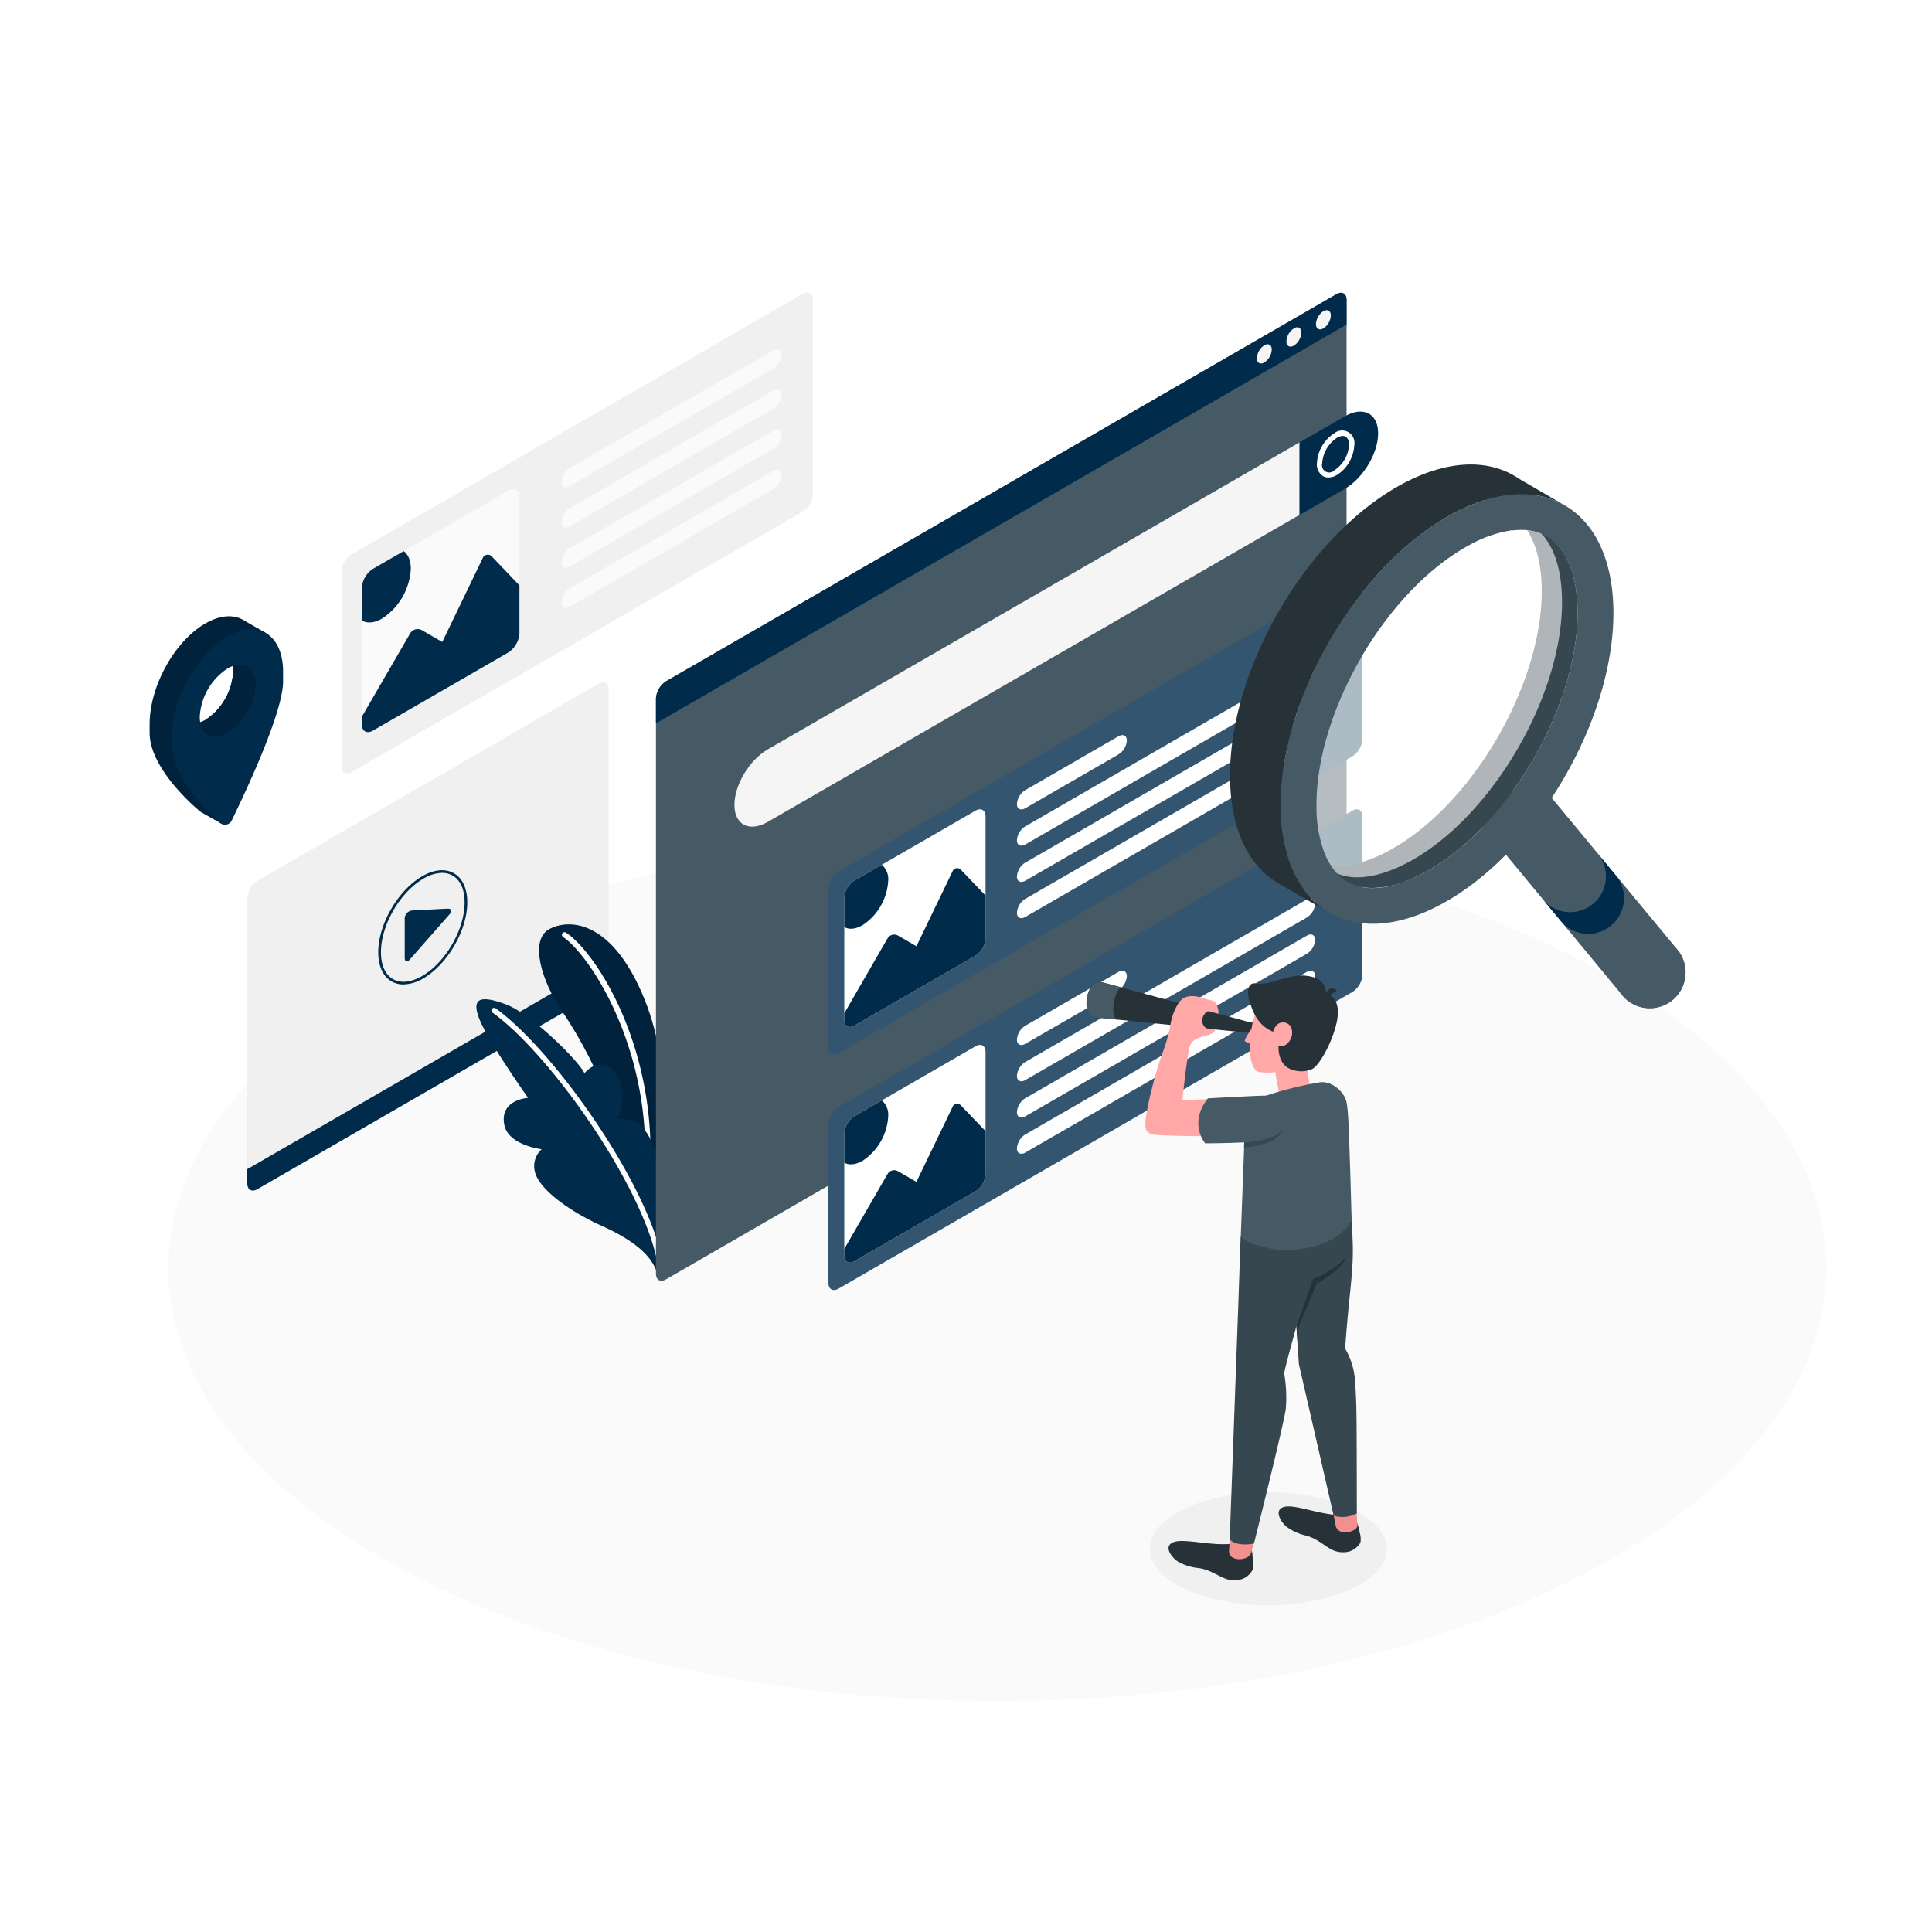 <svg class="animated" id="freepik_stories-search" xmlns="http://www.w3.org/2000/svg" viewBox="0 0 500 500" version="1.1" xmlns:xlink="http://www.w3.org/1999/xlink" xmlns:svgjs="http://svgjs.com/svgjs"><style>svg#freepik_stories-search:not(.animated) .animable {opacity: 0;}svg#freepik_stories-search.animated #freepik--screens-2--inject-126 {animation: 3.0s 1 forwards ease-in fadeIn,6s Infinite  linear floating;animation-delay: 0s,3s;}svg#freepik_stories-search.animated #freepik--Locator--inject-126 {animation: 3s 1 forwards ease-in fadeIn,6s Infinite  linear floating;animation-delay: 0s,3s;}svg#freepik_stories-search.animated #freepik--screen-1--inject-126 {animation: 2.0s 1 forwards ease-in fadeIn,6s Infinite  linear floating;animation-delay: 0s,2s;}svg#freepik_stories-search.animated #freepik--magnifiyng-glass--inject-126 {animation: 1s 1 forwards ease-in fadeIn,6s Infinite  linear floating;animation-delay: 0s,1s;}            @keyframes fadeIn {                0% {                    opacity: 0;                }                100% {                    opacity: 1;                }            }                    @keyframes floating {                0% {                    opacity: 1;                    transform: translateY(0px);                }                50% {                    transform: translateY(-10px);                }                100% {                    opacity: 1;                    transform: translateY(0px);                }            }        </style><g id="freepik--Floor--inject-126" class="animable" style="transform-origin: 258.121px 328.148px;"><path d="M106.42,407.4c83.78,43.77,219.62,43.77,303.41,0s83.78-114.73,0-158.5-219.63-43.78-303.42,0S22.63,363.63,106.42,407.4Z" style="fill: rgb(250, 250, 250); transform-origin: 258.121px 328.148px;" id="eliril43ana5" class="animable"></path></g><g id="freepik--Shadow--inject-126" class="animable" style="transform-origin: 328.23px 400.82px;"><ellipse cx="328.23" cy="400.82" rx="30.67" ry="14.62" style="fill: rgb(240, 240, 240); transform-origin: 328.23px 400.82px;" id="elvbadxuhpda" class="animable"></ellipse></g><g id="freepik--screens-2--inject-126" class="animable" style="transform-origin: 137.19px 191.896px;"><path d="M88.4,148V198.3c0,1.65,1.16,2.33,2.6,1.5l116.78-67.43a5.76,5.76,0,0,0,2.6-4.5V77.53c0-1.65-1.17-2.33-2.6-1.5L91,143.46A5.73,5.73,0,0,0,88.4,148Z" style="fill: rgb(240, 240, 240); transform-origin: 149.39px 137.915px;" id="eldpqejsfxqbj" class="animable"></path><path d="M96.53,147.21l35-20.2c1.61-.93,2.9-.18,2.9,1.67v35.17a6.37,6.37,0,0,1-2.9,5l-35,20.21c-1.6.92-2.9.17-2.9-1.68V152.23A6.4,6.4,0,0,1,96.53,147.21Z" style="fill: rgb(250, 250, 250); transform-origin: 114.03px 158.032px;" id="elnazd6nycx3j" class="animable"></path><path d="M124.87,144.56l-10.41,21.58-5.3-3.06a2.24,2.24,0,0,0-3,.82L93.63,185.51v1.89c0,1.85,1.3,2.6,2.9,1.68l35-20.21a6.4,6.4,0,0,0,2.9-5V151.5l-7-7.34A1.45,1.45,0,0,0,124.87,144.56Z" style="fill: #002B4B; transform-origin: 114.03px 166.513px;" id="el1o572rxf1f8h" class="animable"></path><path d="M98.89,160.08a16.43,16.43,0,0,0,7.43-12.87c0-2.17-.7-3.74-1.85-4.58l-7.94,4.58a6.4,6.4,0,0,0-2.9,5v8.37C95,161.38,96.84,161.26,98.89,160.08Z" style="fill: #002B4B; transform-origin: 99.975px 151.86px;" id="el9dnoy6nndxr" class="animable"></path><path d="M147.49,121.08l52.59-30.37c1.2-.69,2.17-.2,2.17,1.1a4.64,4.64,0,0,1-2.17,3.6l-52.59,30.36c-1.2.69-2.17.2-2.17-1.1A4.64,4.64,0,0,1,147.49,121.08Z" style="fill: rgb(250, 250, 250); transform-origin: 173.785px 108.24px;" id="el2vopmtxeh5t" class="animable"></path><path d="M147.49,131.47l52.59-30.37c1.2-.69,2.17-.2,2.17,1.1a4.64,4.64,0,0,1-2.17,3.6l-52.59,30.36c-1.2.69-2.17.2-2.17-1.09A4.64,4.64,0,0,1,147.49,131.47Z" style="fill: rgb(250, 250, 250); transform-origin: 173.785px 118.63px;" id="eludjsdtw2kt" class="animable"></path><path d="M147.49,141.86l52.59-30.36c1.2-.69,2.17-.2,2.17,1.09a4.64,4.64,0,0,1-2.17,3.6l-52.59,30.36c-1.2.7-2.17.21-2.17-1.09A4.64,4.64,0,0,1,147.49,141.86Z" style="fill: rgb(250, 250, 250); transform-origin: 173.785px 129.028px;" id="el508d8ksw64l" class="animable"></path><path d="M147.49,152.25l52.59-30.36c1.2-.69,2.17-.2,2.17,1.1a4.64,4.64,0,0,1-2.17,3.59L147.49,157c-1.2.69-2.17.2-2.17-1.1A4.64,4.64,0,0,1,147.49,152.25Z" style="fill: rgb(250, 250, 250); transform-origin: 173.785px 139.445px;" id="elpgue8ld9lg" class="animable"></path><path d="M64,306.26V232.45a5.73,5.73,0,0,1,2.6-4.5l88.32-51c1.43-.83,2.6-.16,2.6,1.5v73.81a5.76,5.76,0,0,1-2.6,4.5l-88.32,51C65.16,308.59,64,307.92,64,306.26Z" style="fill: rgb(240, 240, 240); transform-origin: 110.76px 242.355px;" id="elz58nbop9qk" class="animable"></path><path d="M64,302.57v3.69c0,1.66,1.16,2.33,2.6,1.5l88.32-51a5.76,5.76,0,0,0,2.6-4.5v-3.7Z" style="fill: #002B4B; transform-origin: 110.76px 278.338px;" id="elj11iwkut8ho" class="animable"></path><path d="M106.73,235.63l9-.47c1.1-.06,1.4.56.67,1.4l-10.34,11.76c-.73.83-1.32.6-1.32-.5V237.74A2.13,2.13,0,0,1,106.73,235.63Z" style="fill: #002B4B; transform-origin: 110.769px 241.988px;" id="elhntazmww5rj" class="animable"></path><path d="M104.41,254.77a6.09,6.09,0,0,1-3.08-.79c-2.22-1.29-3.44-4-3.44-7.54,0-7.22,5.09-16,11.35-19.65,3.09-1.79,6-2.06,8.24-.78s3.45,4,3.45,7.53c0,7.23-5.1,16-11.35,19.65A10.49,10.49,0,0,1,104.41,254.77Zm10-28.87a9.8,9.8,0,0,0-4.82,1.49c-6.07,3.5-11,12.05-11,19.05,0,3.32,1.1,5.79,3.1,6.94s4.68.88,7.55-.78c6.07-3.51,11-12,11-19.06,0-3.32-1.1-5.78-3.1-6.94A5.5,5.5,0,0,0,114.4,225.9Z" style="fill: #002B4B; transform-origin: 109.41px 239.993px;" id="elh7u5qgips7" class="animable"></path></g><g id="freepik--Locator--inject-126" class="animable animator-active" style="transform-origin: 55.996px 186.469px;"><path d="M68.87,163.86l-5.47-3.14h0c-2.61-1.75-6.24-1.68-10.25.64-8,4.6-14.42,16.27-14.42,26.07v2.23c0,9.8,13.18,20.44,13.18,20.44l5.38,3.05s-3.23-3.69-2.86-4.45C58,201.46,67.55,181,67.55,173v-2.23a17.33,17.33,0,0,0-.61-4.78l.61.35ZM53.14,186.33c-4,2.3-7.21.43-7.21-4.16,2.14-.34,7.53-9.54,7.21-12.49,4-2.3,7.2-.43,7.21,4.16A15.94,15.94,0,0,1,53.14,186.33Z" style="fill: #002B4B; transform-origin: 53.8px 186.326px;" id="elh6hudcruffm" class="animable"></path><g id="elrklhuzjt5j" class=""><g style="opacity: 0.2; transform-origin: 53.8px 186.326px;" class="animable" id="el05xnt6hgfgvr"><path d="M68.87,163.86l-5.47-3.14h0c-2.61-1.75-6.24-1.68-10.25.64-8,4.6-14.42,16.27-14.42,26.07v2.23c0,9.8,13.18,20.44,13.18,20.44l5.38,3.05s-3.23-3.69-2.86-4.45C58,201.46,67.55,181,67.55,173v-2.23a17.33,17.33,0,0,0-.61-4.78l.61.35ZM53.14,186.33c-4,2.3-7.21.43-7.21-4.16,2.14-.34,7.53-9.54,7.21-12.49,4-2.3,7.2-.43,7.21,4.16A15.94,15.94,0,0,1,53.14,186.33Z" id="el415mvb0bbeo" class="animable" style="transform-origin: 53.8px 186.326px;"></path></g></g><path d="M68.87,163.86a1.18,1.18,0,0,0-.19-.11c-2.57-1.44-6-1.24-9.78.94-5.7,3.3-10.63,10.21-13,17.48v0a28.42,28.42,0,0,0-1.44,8.57V193c0,7.55,8.55,16.31,12.48,19.94a2.47,2.47,0,0,0,.27.21s0,0,0,0a1.94,1.94,0,0,0,2.76-.81c3.4-7,13.29-27.88,13.29-36v-2.23C73.32,169.07,71.61,165.51,68.87,163.86ZM51.82,186.94a8.06,8.06,0,0,1-.12-1.44A15.93,15.93,0,0,1,58.9,173a9,9,0,0,1,1.31-.62c3.36-1.22,5.9.71,5.9,4.78a15.91,15.91,0,0,1-7.21,12.48C55.37,191.7,52.43,190.46,51.82,186.94Z" style="fill: #002B4B; transform-origin: 58.861px 188.132px;" id="ella4qry0mkbi" class="animable"></path><path d="M66.11,177.17a15.91,15.91,0,0,1-7.21,12.48c-3.53,2-6.47.81-7.08-2.71a7.71,7.71,0,0,0,1.32-.61,15.93,15.93,0,0,0,7.2-12.49,7.38,7.38,0,0,0-.13-1.45C63.57,171.17,66.11,173.1,66.11,177.17Z" style="fill: #002B4B; transform-origin: 58.965px 181.323px;" id="el3ghch237kmo" class="animable"></path><g id="elow1wu31o5l9" class=""><g style="opacity: 0.2; transform-origin: 58.965px 181.323px;" class="animable" id="elzbthhvmz47k"><path d="M66.11,177.17a15.91,15.91,0,0,1-7.21,12.48c-3.53,2-6.47.81-7.08-2.71a7.71,7.71,0,0,0,1.32-.61,15.93,15.93,0,0,0,7.2-12.49,7.38,7.38,0,0,0-.13-1.45C63.57,171.17,66.11,173.1,66.11,177.17Z" id="el8qz6j164ors" class="animable" style="transform-origin: 58.965px 181.323px;"></path></g></g></g><g id="freepik--Plants--inject-126" class="animable" style="transform-origin: 147.64px 283.937px;"><path d="M171.18,301.33s3.61-23-4.41-42.78-18.83-21-24.43-18.19-2,13.78,3,21.15C152,271.18,163,292,162.64,310.7Z" style="fill: #002B4B; transform-origin: 155.748px 274.967px;" id="elgvkc35lbde" class="animable"></path><g id="elojmw7u1e918"><path d="M171.18,301.33s3.61-23-4.41-42.78-18.83-21-24.43-18.19-2,13.78,3,21.15C152,271.18,163,292,162.64,310.7Z" style="opacity: 0.2; transform-origin: 155.748px 274.967px;" class="animable" id="el4xijg4yox2h"></path></g><path d="M167.58,302.79h0a.67.67,0,0,1-.65-.71c1.32-31.49-14.41-55-21.2-59.58a.68.68,0,1,1,.76-1.13c8,5.34,23.12,29.38,21.79,60.77A.67.67,0,0,1,167.58,302.79Z" style="fill: rgb(255, 255, 255); transform-origin: 156.895px 272.022px;" id="el4ivfvam0hhs" class="animable"></path><path d="M169.76,328.64c-1.37-3.44-4.91-7.28-14-11.38s-15.93-9.57-17.19-13.53a5.91,5.91,0,0,1,1.61-6.31s-8.57-1-9.65-6.25c-1.35-6.62,6.14-7.05,6.14-7.05s-9.83-13.84-12.44-20,.4-6.53,6.74-4.18,18.42,14.18,20.29,17.79c0,0,3.27-4,6.79-1.37s3.69,10.5,1.61,13.34a7.38,7.38,0,0,1,7.43,3.07c3.58,4.69,4.76,16.42,4.76,16.42Z" style="fill: #002B4B; transform-origin: 147.57px 293.621px;" id="el1yw6bt0rofo" class="animable"></path><path d="M170.4,325.44a.69.69,0,0,1-.66-.52c-4.86-20.25-27.93-52.57-42.26-62.85a.68.68,0,0,1,.79-1.11c14.51,10.41,37.87,43.14,42.8,63.64a.69.69,0,0,1-.51.82Z" style="fill: rgb(255, 255, 255); transform-origin: 149.14px 293.137px;" id="elp49hid1tvt" class="animable"></path></g><g id="freepik--screen-1--inject-126" class="animable" style="transform-origin: 263.21px 204.812px;"><path d="M351.41,121.53a.72.72,0,0,1-.34-.09l-2.81-1.63a.68.68,0,1,1,.68-1.18l2.81,1.63a.68.68,0,0,1,.25.93A.68.68,0,0,1,351.41,121.53Z" style="fill: rgb(255, 255, 255); transform-origin: 350.005px 120.035px;" id="elvrj2030myv" class="animable"></path><path d="M169.76,180.82V329.6c0,1.66,1.16,2.33,2.59,1.5L345.89,230.91a5.76,5.76,0,0,0,2.6-4.5V77.63c0-1.66-1.17-2.33-2.6-1.5L172.35,176.32A5.74,5.74,0,0,0,169.76,180.82Z" style="fill: rgb(69, 90, 100); transform-origin: 259.125px 203.615px;" id="elr8h23n41ux9" class="animable"></path><path d="M190.07,208.3c0,5.19,3.87,7.15,8.66,4.39L336.3,133.26V114.5L198.73,193.92C193.94,196.69,190.07,203.12,190.07,208.3Z" style="fill: rgb(245, 245, 245); transform-origin: 263.185px 164.22px;" id="el5m4hno0rqp3" class="animable"></path><path d="M348,107.77c4.78-2.76,8.66-.8,8.66,4.38s-3.88,11.62-8.66,14.38l-11.65,6.73V114.5Z" style="fill: #002B4B; transform-origin: 346.505px 119.89px;" id="elnmwoggknlvj" class="animable"></path><path d="M343.8,123.58a2.76,2.76,0,0,1-1.42-.37,3.55,3.55,0,0,1-1.56-3.28,9.8,9.8,0,0,1,4.5-7.8,3.2,3.2,0,0,1,5.18,3,9.83,9.83,0,0,1-4.5,7.8A4.44,4.44,0,0,1,343.8,123.58Zm3.71-10.75a3.1,3.1,0,0,0-1.51.48,8.59,8.59,0,0,0-3.82,6.62,1.88,1.88,0,0,0,3.14,1.81,8.57,8.57,0,0,0,3.82-6.62,2.27,2.27,0,0,0-.88-2.1A1.44,1.44,0,0,0,347.51,112.83Z" style="fill: rgb(255, 255, 255); transform-origin: 345.674px 117.495px;" id="elwojbuwgzhb" class="animable"></path><path d="M350,148.83,217,225.57a5.71,5.71,0,0,0-2.6,4.5V271c0,1.66,1.16,2.33,2.6,1.5L350,195.73a5.73,5.73,0,0,0,2.6-4.5v-40.9C352.55,148.67,351.39,148,350,148.83Z" style="fill: #002B4B; transform-origin: 283.5px 210.665px;" id="elw2vygkua1l" class="animable"></path><g id="elvcazn206w6"><path d="M350,148.83,217,225.57a5.71,5.71,0,0,0-2.6,4.5V271c0,1.66,1.16,2.33,2.6,1.5L350,195.73a5.73,5.73,0,0,0,2.6-4.5v-40.9C352.55,148.67,351.39,148,350,148.83Z" style="fill: rgb(255, 255, 255); opacity: 0.2; transform-origin: 283.5px 210.665px;" class="animable" id="el1lh7drgn58lh"></path></g><path d="M265.35,204.48l24.1-13.92c1.2-.69,2.17-.2,2.17,1.1a4.64,4.64,0,0,1-2.17,3.59l-24.1,13.92c-1.2.69-2.17.2-2.17-1.1A4.64,4.64,0,0,1,265.35,204.48Z" style="fill: rgb(255, 255, 255); transform-origin: 277.4px 199.865px;" id="el9sd15niuyn8" class="animable"></path><path d="M263.18,217.45c0,1.3,1,1.79,2.17,1.1l72.85-42.06a4.65,4.65,0,0,0,2.16-3.6c0-1.29-1-1.78-2.16-1.09l-72.85,42.06A4.64,4.64,0,0,0,263.18,217.45Z" style="fill: rgb(255, 255, 255); transform-origin: 301.77px 195.175px;" id="elw9hohe0qvc" class="animable"></path><path d="M263.18,226.83c0,1.3,1,1.79,2.17,1.1l72.85-42.06a4.65,4.65,0,0,0,2.16-3.6c0-1.29-1-1.78-2.16-1.09l-72.85,42.06A4.64,4.64,0,0,0,263.18,226.83Z" style="fill: rgb(255, 255, 255); transform-origin: 301.77px 204.555px;" id="elpdpptghhtkn" class="animable"></path><path d="M263.18,236.21c0,1.3,1,1.79,2.17,1.1l72.85-42.06a4.65,4.65,0,0,0,2.16-3.6c0-1.29-1-1.78-2.16-1.09l-72.85,42.06A4.64,4.64,0,0,0,263.18,236.21Z" style="fill: rgb(255, 255, 255); transform-origin: 301.77px 213.935px;" id="ellb4mw08dmh" class="animable"></path><path d="M221.1,227.91l31.36-18.11c1.44-.82,2.6-.15,2.6,1.5v31.53a5.74,5.74,0,0,1-2.6,4.5l-31.36,18.1c-1.43.83-2.6.16-2.6-1.49V232.41A5.73,5.73,0,0,1,221.1,227.91Z" style="fill: rgb(255, 255, 255); transform-origin: 236.78px 237.618px;" id="elv7cd7z8jpq" class="animable"></path><path d="M246.5,225.54l-9.33,19.34-4.75-2.74a2,2,0,0,0-2.73.73L218.5,262.24v1.69c0,1.66,1.17,2.33,2.6,1.5l31.36-18.1a5.73,5.73,0,0,0,2.6-4.5V231.76l-6.31-6.58A1.3,1.3,0,0,0,246.5,225.54Z" style="fill: #002B4B; transform-origin: 236.78px 245.232px;" id="el6mcyp3bmtnq" class="animable"></path><path d="M223.21,239.45a14.73,14.73,0,0,0,6.66-11.54,4.89,4.89,0,0,0-1.66-4.11l-7.11,4.11a5.73,5.73,0,0,0-2.6,4.5v7.5C219.71,240.61,221.37,240.51,223.21,239.45Z" style="fill: #002B4B; transform-origin: 224.194px 232.078px;" id="eligyma5lxc0q" class="animable"></path><path d="M350,209.8,217,286.54a5.73,5.73,0,0,0-2.6,4.5V332c0,1.65,1.16,2.32,2.6,1.5L350,256.71a5.73,5.73,0,0,0,2.6-4.5V211.3C352.55,209.65,351.39,209,350,209.8Z" style="fill: #002B4B; transform-origin: 283.5px 271.654px;" id="elqste445kxjj" class="animable"></path><g id="elgu2f5wf452l"><path d="M350,209.8,217,286.54a5.73,5.73,0,0,0-2.6,4.5V332c0,1.65,1.16,2.32,2.6,1.5L350,256.71a5.73,5.73,0,0,0,2.6-4.5V211.3C352.55,209.65,351.39,209,350,209.8Z" style="fill: rgb(255, 255, 255); opacity: 0.2; transform-origin: 283.5px 271.654px;" class="animable" id="el5do5i6sum15"></path></g><path d="M265.35,265.45l24.1-13.91c1.2-.69,2.17-.2,2.17,1.09a4.64,4.64,0,0,1-2.17,3.6l-24.1,13.91c-1.2.69-2.17.2-2.17-1.09A4.64,4.64,0,0,1,265.35,265.45Z" style="fill: rgb(255, 255, 255); transform-origin: 277.4px 260.84px;" id="elymr49ife4w" class="animable"></path><path d="M263.18,278.43c0,1.29,1,1.78,2.17,1.09l72.85-42.06a4.65,4.65,0,0,0,2.16-3.59c0-1.3-1-1.79-2.16-1.1l-72.85,42.06A4.64,4.64,0,0,0,263.18,278.43Z" style="fill: rgb(255, 255, 255); transform-origin: 301.77px 256.145px;" id="el28yquyn2ygn" class="animable"></path><path d="M263.18,287.81c0,1.29,1,1.78,2.17,1.09l72.85-42.06a4.65,4.65,0,0,0,2.16-3.59c0-1.3-1-1.79-2.16-1.1l-72.85,42.06A4.64,4.64,0,0,0,263.18,287.81Z" style="fill: rgb(255, 255, 255); transform-origin: 301.77px 265.525px;" id="eltxd8urtk5k" class="animable"></path><path d="M263.18,297.19c0,1.29,1,1.78,2.17,1.09l72.85-42.06a4.65,4.65,0,0,0,2.16-3.59c0-1.3-1-1.79-2.16-1.1l-72.85,42.06A4.64,4.64,0,0,0,263.18,297.19Z" style="fill: rgb(255, 255, 255); transform-origin: 301.77px 274.905px;" id="elmd6k0dyvpd" class="animable"></path><path d="M221.1,288.89l31.36-18.11c1.44-.83,2.6-.16,2.6,1.5V303.8a5.71,5.71,0,0,1-2.6,4.5L221.1,326.41c-1.43.83-2.6.16-2.6-1.5V293.39A5.73,5.73,0,0,1,221.1,288.89Z" style="fill: rgb(255, 255, 255); transform-origin: 236.78px 298.595px;" id="elitc3n4nodt" class="animable"></path><path d="M246.5,286.52l-9.33,19.34-4.75-2.75a2,2,0,0,0-2.73.74L218.5,323.22v1.69c0,1.66,1.17,2.33,2.6,1.5l31.36-18.11a5.71,5.71,0,0,0,2.6-4.49V292.73l-6.31-6.57A1.29,1.29,0,0,0,246.5,286.52Z" style="fill: #002B4B; transform-origin: 236.78px 306.207px;" id="elxblbo5089l" class="animable"></path><path d="M223.21,300.42a14.71,14.71,0,0,0,6.66-11.53,4.89,4.89,0,0,0-1.66-4.11l-7.11,4.11a5.73,5.73,0,0,0-2.6,4.5v7.5C219.71,301.58,221.37,301.48,223.21,300.42Z" style="fill: #002B4B; transform-origin: 224.194px 293.054px;" id="elttd94c7piha" class="animable"></path><path d="M348.49,84V77.63c0-1.66-1.17-2.33-2.6-1.5L172.36,176.32a5.73,5.73,0,0,0-2.6,4.5v6.38Z" style="fill: #002B4B; transform-origin: 259.125px 131.487px;" id="elq1xuwyneual" class="animable"></path><path d="M327.2,89.36a4.27,4.27,0,0,0-1.92,3.34c0,1.23.86,1.73,1.92,1.11a4.22,4.22,0,0,0,1.93-3.33C329.13,89.25,328.27,88.75,327.2,89.36Z" style="fill: rgb(245, 245, 245); transform-origin: 327.205px 91.588px;" id="el72fwsrvjlbv" class="animable"></path><path d="M334.85,85a4.27,4.27,0,0,0-1.93,3.34c0,1.23.87,1.72,1.93,1.11a4.24,4.24,0,0,0,1.93-3.34C336.78,84.83,335.92,84.34,334.85,85Z" style="fill: rgb(245, 245, 245); transform-origin: 334.85px 87.209px;" id="elllusfeaa9t" class="animable"></path><path d="M342.5,80.54a4.22,4.22,0,0,0-1.93,3.33c0,1.23.86,1.73,1.93,1.12a4.27,4.27,0,0,0,1.92-3.34C344.42,80.42,343.56,79.92,342.5,80.54Z" style="fill: rgb(245, 245, 245); transform-origin: 342.495px 82.762px;" id="elvi6liz9wt6" class="animable"></path></g><g id="freepik--Character--inject-126" class="animable" style="transform-origin: 316.664px 330.714px;"><path d="M351.26,394.22a10.22,10.22,0,0,1,.62,2.39,5.35,5.35,0,0,1,.19,2.63,5.22,5.22,0,0,1-3,2.32,6.6,6.6,0,0,1-5.23-1c-1.83-1.09-3.2-2.42-5.8-3.15a13.19,13.19,0,0,1-5.12-2.33c-1.44-1.15-3.36-4.35-.61-5.09s8.74,1.87,14.19,2.11Z" style="fill: rgb(38, 50, 56); transform-origin: 341.534px 395.793px;" id="elc03o918hv6h" class="animable"></path><path d="M351,390.62s.32,3.82.32,4.29c0,1.29-4.76,3-5.64,0l-.76-4.06Z" style="fill: rgb(242, 143, 143); transform-origin: 348.12px 393.599px;" id="elv5bnjvjuxs" class="animable"></path><path d="M345.16,306.81a77.08,77.08,0,0,1,4.49,7.48s.47,5.56.47,9.26c0,6.8-1.05,12.05-2,25.45a18.92,18.92,0,0,1,2.58,8.66c.4,6.07.41,6,.45,34a7.77,7.77,0,0,1-6,.58l-9-39.21-1-15.39-2.82-19.13Z" style="fill: rgb(55, 71, 79); transform-origin: 341.74px 349.701px;" id="eltj24knp5f2f" class="animable"></path><path d="M323.86,401.23c.32.33.21,1,.36,2.1a9,9,0,0,1,.13,2.57,5.24,5.24,0,0,1-2.66,2.67,6.66,6.66,0,0,1-5.32-.35c-1.94-.86-3.47-2-6.14-2.41a13.14,13.14,0,0,1-5.37-1.67c-1.57-1-3.88-3.9-1.24-5s9.26.87,14.69.43Z" style="fill: rgb(38, 50, 56); transform-origin: 313.404px 403.883px;" id="el5amg9sqewf3" class="animable"></path><path d="M325.11,396.43s-1,4.36-1.27,5.33c-.6,2.33-5.77,2.45-5.77-.24l.35-6.2Z" style="fill: rgb(242, 143, 143); transform-origin: 321.59px 399.421px;" id="el3599xfct84s" class="animable"></path><path d="M333.49,308c2.59,5.09,5.09,9.58,5.17,15,.19,11.47-4.57,24.1-6.32,32.39a36.88,36.88,0,0,1,.44,9.09c-.35,3.47-8.26,35-8.26,35s-4.4.92-6.27-1.07l2.22-60.71.6-17.63Z" style="fill: rgb(55, 71, 79); transform-origin: 328.458px 353.846px;" id="eleao5kra5yxm" class="animable"></path><polygon points="329.93 276.91 331.56 285.94 339.72 285.34 338.01 275.11 329.93 276.91" style="fill: rgb(255, 168, 167); transform-origin: 334.825px 280.525px;" id="els72swxb39s" class="animable"></polygon><path d="M348.33,284.68c-.81-2.45-3.92-5.12-7-4.54a92.66,92.66,0,0,0-13.64,3.4c-2.85,1-5.45,3.49-5.69,12.87l-.89,23.6a10.25,10.25,0,0,0,4.31,2.28c4.33,1.19,7.19,1.9,13.77.46,8.57-1.87,10.61-7.06,10.61-7.06s-.33-12.49-.59-19.28C349,290.64,348.88,286.37,348.33,284.68Z" style="fill: rgb(69, 90, 100); transform-origin: 335.455px 301.806px;" id="eljnso1b4tsss" class="animable"></path><path d="M326.45,265.38,284.9,254.11c-3.76-.65-5.33,8.53-1.57,9.17L326,267.59Z" style="fill: rgb(38, 50, 56); transform-origin: 303.813px 260.834px;" id="elzxh0gb7b5kj" class="animable"></path><path d="M314.5,284.42l-8.49.26s1.28-12.63,2.07-14.29,2.68-2,4.56-2.53,1.87-1.43,1.87-1.43l-1.69-.17c-1.48-.15-2.07-2-1.43-3.25.31-.58.81-1.5,1.71-1.25l2.24.61a5.23,5.23,0,0,0-.71-2.82c-.75-.83-1.25-.57-2.75-1.09-1.11-.39-3.38-1.08-5.21-.33s-3.22,4.19-3.69,6.62a40.49,40.49,0,0,1-2.3,8.21c-1.63,4.5-4,13.74-4.25,17.44-.11,1.71.05,2.73,1.95,3.18s15.88.48,15.88.48Z" style="fill: rgb(255, 168, 167); transform-origin: 305.873px 275.928px;" id="el0l168cce0qpq" class="animable"></path><path d="M323.89,266.22s-2,2.92-1.72,3.24a4.66,4.66,0,0,0,1.48.65Z" style="fill: rgb(255, 168, 167); transform-origin: 323.017px 268.165px;" id="eli4ayse40e7m" class="animable"></path><path d="M329.92,257c-1.9,1-5.18,2.73-6.09,9.69-.93,7.14.3,9.44,1.26,10.39.66.64,4.2.68,6,.14,2.22-.66,7.23-2.57,9.52-6.24,2.69-4.32,3.29-10.1.26-12.4A11.42,11.42,0,0,0,329.92,257Z" style="fill: rgb(255, 168, 167); transform-origin: 333.198px 266.927px;" id="ely8b976yvw9l" class="animable"></path><path d="M335.51,343.17l4.33-12.24a21.44,21.44,0,0,0,8.75-5.84s-1,3.49-7.84,7.07L336,343.74l0,6.44Z" style="fill: rgb(38, 50, 56); transform-origin: 342.05px 337.635px;" id="eldp6gb49c1p" class="animable"></path><path d="M323.44,259.35c.62,1.71,1.67,5.91,6.05,7.66,0,0,.63-2.67,2.87-2.39s2.63,3.15,1.25,4.93-2.72,1.14-2.72,1.14-.3,3.83,2.26,5.57a7.15,7.15,0,0,0,6.36.45c1.47-.67,3.56-4.2,4.78-7.1,2.58-6.12,2.95-11-1-12.58-.49-2.78-1.74-3.83-4.26-4.35-5.42-1.11-9.52,2.45-14.07,1.82C322.63,254.17,322.72,257.39,323.44,259.35Z" style="fill: rgb(38, 50, 56); transform-origin: 334.617px 264.858px;" id="el8pg0wq767oh" class="animable"></path><path d="M343.42,258l2.56-1.59a1.51,1.51,0,0,0-2.56,1.59Z" style="fill: rgb(38, 50, 56); transform-origin: 344.611px 256.889px;" id="elx6zpowhokim" class="animable"></path><path d="M312.6,284.25s11.95-.69,15-.71,6.29,5.19,4.39,8.74c-1.26,2.33-5.19,3.13-10.14,3.37s-9.94.24-9.94.24S307.46,290.82,312.6,284.25Z" style="fill: rgb(69, 90, 100); transform-origin: 321.339px 289.715px;" id="els7awx0vl6a" class="animable"></path><path d="M322,295.65s7.57-.1,10.05-3.37c0,0-.58,2-3.52,3.23a21.89,21.89,0,0,1-6.58,1.42Z" style="fill: rgb(55, 71, 79); transform-origin: 327px 294.605px;" id="eluzaen6qhfm" class="animable"></path><path d="M284.9,254.11c-3.76-.65-5.33,8.53-1.57,9.17l6,.6c-2.44-.25-.75-8.78,1.11-8.28h0Z" style="fill: rgb(69, 90, 100); transform-origin: 285.808px 258.979px;" id="eldqn1x6g0uyi" class="animable"></path></g><g id="freepik--magnifiyng-glass--inject-126" class="animable" style="transform-origin: 377.275px 190.571px;"><path d="M436.22,251.66a9.26,9.26,0,0,1-16.05,6.3l-.61-.74,0,0a9.26,9.26,0,0,1,14.2-11.85l.63.76h0A9.28,9.28,0,0,1,436.22,251.66Z" style="fill: rgb(69, 90, 100); transform-origin: 426.964px 251.664px;" id="elohbwhc3qys" class="animable"></path><path d="M436.22,251.66a9.26,9.26,0,0,1-16.05,6.3l-.61-.74,0,0L381,210.65l16.25-9.38,36.51,44.08.63.76h0A9.28,9.28,0,0,1,436.22,251.66Z" style="fill: rgb(69, 90, 100); transform-origin: 408.61px 231.097px;" id="elajz1bkg3jje" class="animable"></path><path d="M404.32,238.81A9.26,9.26,0,0,0,418.53,227h0l-4.77-5.75h0a9.26,9.26,0,0,1-14.21,11.84Z" style="fill: #002B4B; transform-origin: 409.916px 231.465px;" id="elwh3yivjlbt" class="animable"></path><path d="M396.63,128.06a21.5,21.5,0,0,1,8.27,2.69l-11.73-6.82h0c-7.87-5.41-19.2-5.09-31.79,2.17-23.77,13.73-43.05,47.12-43.05,74.58,0,13.49,4.59,23.13,12.16,27.71l.16.1,12.52,7.21a21.6,21.6,0,0,1-5.71-5.43,27.91,27.91,0,0,0,9.23-.53c1.1-.24,2.21-.53,3.34-.89a2.75,2.75,0,0,1-.43-.17,11.23,11.23,0,0,1-1.72-1,12.05,12.05,0,0,1-2.6-2.46,17.31,17.31,0,0,1-2.44-4.25,17.49,17.49,0,0,1-2.46.18,13.4,13.4,0,0,1-5.66-1.13,10.81,10.81,0,0,1-1.21-.65c-.35-.22-.7-.48-1-.74a47.62,47.62,0,0,1-1.05-10.3c0-27.45,19.28-60.85,43.07-74.58a49.26,49.26,0,0,1,9.6-4.3,10.86,10.86,0,0,1,2.52,1.45,12.42,12.42,0,0,1,2.19,2.16,17.4,17.4,0,0,1,2.45,4.26,17.59,17.59,0,0,1,2.47-.17,12.75,12.75,0,0,1,6.48,1.57,10.37,10.37,0,0,1,1.43.94c-.18-.8-.37-1.59-.6-2.34A28.32,28.32,0,0,0,396.63,128.06Z" style="fill: rgb(38, 50, 56); transform-origin: 361.615px 177.959px;" id="elhq2mnkxeznr" class="animable"></path><path d="M404.9,130.75l-.68-.37a21.48,21.48,0,0,0-7.59-2.32,27.35,27.35,0,0,0-8.53.39,35.76,35.76,0,0,0-4,1,49.26,49.26,0,0,0-9.6,4.3c-23.79,13.73-43.07,47.13-43.07,74.58a47.62,47.62,0,0,0,1.05,10.3c.13.61.28,1.19.43,1.77a29.2,29.2,0,0,0,4.56,9.85,21.77,21.77,0,0,0,3.25,3.57,20.89,20.89,0,0,0,2.46,1.86c7.85,5.07,19,4.63,31.3-2.49,23.79-13.73,43.07-47.12,43.07-74.58C417.54,144.88,412.71,135.23,404.9,130.75Zm-4.7,8a10.37,10.37,0,0,1,1.43.94,13.77,13.77,0,0,1,2.05,2.06c3,3.76,4.59,9.61,4.59,16.89,0,24-17.6,54.52-38.43,66.55-5.25,3-10.3,4.64-14.59,4.64a13.31,13.31,0,0,1-5.22-1,2.75,2.75,0,0,1-.43-.17,11.23,11.23,0,0,1-1.72-1,11.81,11.81,0,0,1-1.86-1.62h0c-.25-.26-.49-.55-.73-.84a17.31,17.31,0,0,1-2.44-4.25,33.38,33.38,0,0,1-2.14-12.64c0-.32,0-.63,0-1,.44-23.9,17.85-53.73,38.41-65.59.47-.27.95-.54,1.43-.79a31.79,31.79,0,0,1,10.69-3.67,17.59,17.59,0,0,1,2.47-.17,13.37,13.37,0,0,1,5.19,1A8.51,8.51,0,0,1,400.2,138.74Z" style="fill: rgb(69, 90, 100); transform-origin: 374.489px 183.482px;" id="el1l0d1qz3ir2" class="animable"></path><path d="M408.27,158.63c0,24-17.6,54.52-38.43,66.55a41.23,41.23,0,0,1-3.9,2,0,0,0,0,1,0,0,26.51,26.51,0,0,1-10.66,2.62,13.31,13.31,0,0,1-5.22-1,2.75,2.75,0,0,1-.43-.17,11.23,11.23,0,0,1-1.72-1,12.05,12.05,0,0,1-2.6-2.46c-.26-.35-.53-.69-.77-1.08.47,0,1,.07,1.46.07,4.29,0,9.34-1.61,14.59-4.64C381.39,207.56,399,177.08,399,153c0-6.61-1.31-12-3.8-15.79a11.74,11.74,0,0,1,5,1.49,10.37,10.37,0,0,1,1.43.94,13.77,13.77,0,0,1,2.05,2.06c2.64,3.31,4.19,8.23,4.51,14.32C408.24,156.9,408.27,157.76,408.27,158.63Z" style="fill: rgb(55, 71, 79); transform-origin: 376.405px 183.505px;" id="elyj9p0tg9pno" class="animable"></path><g id="ely8rmdq7rqc"><path d="M404.25,155.86c0,24-17.6,54.52-38.43,66.55-5.25,3-10.29,4.64-14.59,4.64a13.26,13.26,0,0,1-5.21-1h0c-.25-.26-.49-.55-.73-.84a17.31,17.31,0,0,1-2.44-4.25,33.38,33.38,0,0,1-2.14-12.64c0-.32,0-.63,0-1,.44-23.9,17.85-53.73,38.41-65.59.47-.27.95-.54,1.43-.79a31.79,31.79,0,0,1,10.69-3.67,17.59,17.59,0,0,1,2.47-.17,13.37,13.37,0,0,1,5.19,1c.27.27.52.56.76.85C402.66,142.73,404.25,148.58,404.25,155.86Z" style="fill: rgb(255, 255, 255); opacity: 0.6; transform-origin: 372.475px 182.075px;" class="animable" id="elsmr6v47runn"></path></g></g><defs>     <filter id="active" height="200%">         <feMorphology in="SourceAlpha" result="DILATED" operator="dilate" radius="2"></feMorphology>                <feFlood flood-color="#32DFEC" flood-opacity="1" result="PINK"></feFlood>        <feComposite in="PINK" in2="DILATED" operator="in" result="OUTLINE"></feComposite>        <feMerge>            <feMergeNode in="OUTLINE"></feMergeNode>            <feMergeNode in="SourceGraphic"></feMergeNode>        </feMerge>    </filter>    <filter id="hover" height="200%">        <feMorphology in="SourceAlpha" result="DILATED" operator="dilate" radius="2"></feMorphology>                <feFlood flood-color="#ff0000" flood-opacity="0.5" result="PINK"></feFlood>        <feComposite in="PINK" in2="DILATED" operator="in" result="OUTLINE"></feComposite>        <feMerge>            <feMergeNode in="OUTLINE"></feMergeNode>            <feMergeNode in="SourceGraphic"></feMergeNode>        </feMerge>            <feColorMatrix type="matrix" values="0   0   0   0   0                0   1   0   0   0                0   0   0   0   0                0   0   0   1   0 "></feColorMatrix>    </filter></defs></svg>